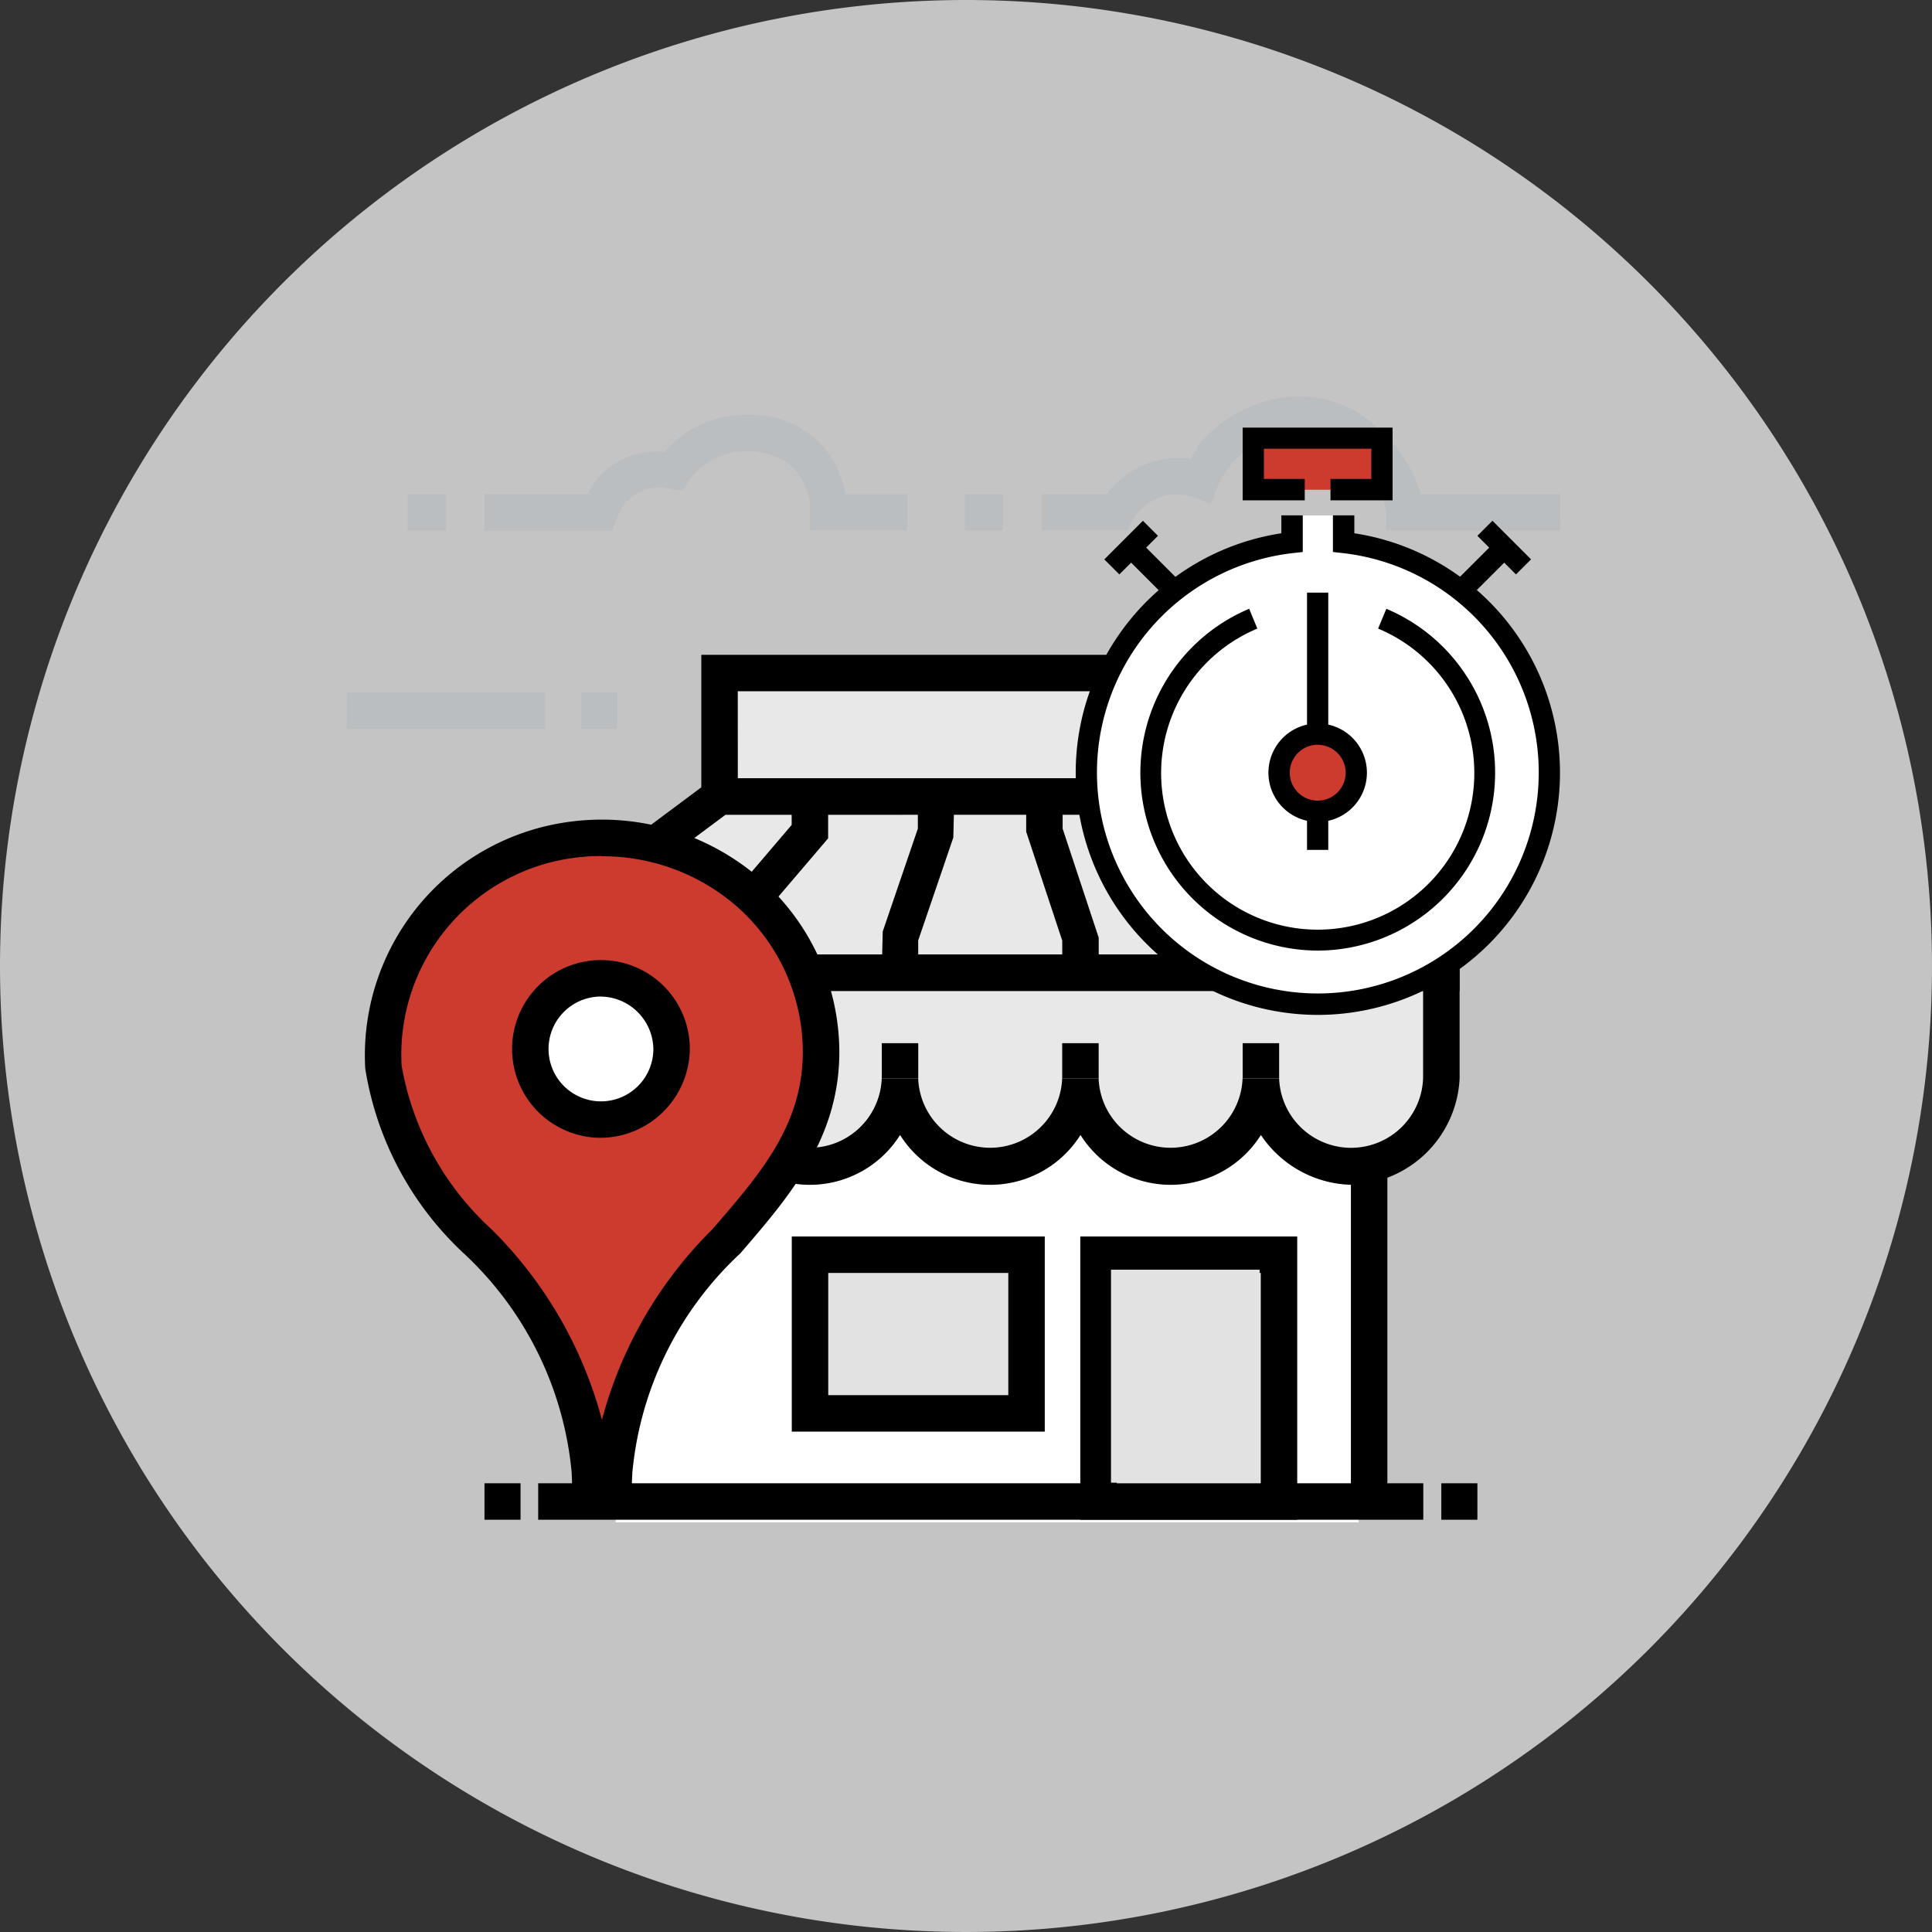 <svg xmlns="http://www.w3.org/2000/svg" width="39" height="39" viewBox="0 0 39 39">
  <rect x="0" y="0" width="39" height="39" fill="#333333" stroke="none"/>
  <g id="icontiempoentrega" transform="translate(-439 -870)">
    <path id="Trazado_3140" data-name="Trazado 3140" d="M19.5,0A19.5,19.5,0,1,1,0,19.5,19.5,19.5,0,0,1,19.5,0Z" transform="translate(439 870)" fill="rgba(221,221,221,0.85)"/>
    <g id="Grupo_13589" data-name="Grupo 13589" transform="translate(-0.573 -0.27)">
      <rect id="Rectángulo_4753" data-name="Rectángulo 4753" width="15" height="10" transform="translate(452 891)" fill="#fff"/>
      <rect id="Rectángulo_4752" data-name="Rectángulo 4752" width="11" height="6" transform="translate(453.6 886.4)" fill="#e8e8e9"/>
      <g id="Grupo_13588" data-name="Grupo 13588" transform="translate(-41.229 55.344)">
        <g id="Grupo_10643" data-name="Grupo 10643" transform="translate(489.032 822.926)">
          <g id="Grupo_10642" data-name="Grupo 10642" transform="translate(0 0)">
            <g id="Grupo_10613" data-name="Grupo 10613" transform="translate(2.634 21.942)">
              <rect id="Rectángulo_4572" data-name="Rectángulo 4572" width="17.867" height="0.736"/>
            </g>
            <g id="Grupo_10614" data-name="Grupo 10614" transform="translate(15.034 8.076)">
              <path id="Trazado_7491" data-name="Trazado 7491" d="M133.8,253.946h-.736v-.576l-1.821-2.135v-.847h.736v.576L133.8,253.1Z" transform="translate(-131.239 -250.387)"/>
            </g>
            <g id="Grupo_10615" data-name="Grupo 10615" transform="translate(12.484 8.076)">
              <path id="Trazado_7492" data-name="Trazado 7492" d="M128.766,253.946h-.736V253.3l-.728-2.2v-.712h.736v.651l.728,2.2Z" transform="translate(-127.301 -250.387)"/>
            </g>
            <g id="Grupo_10616" data-name="Grupo 10616" transform="translate(5.927 8.076)">
              <path id="Trazado_7493" data-name="Trazado 7493" d="M117.913,253.946h-.736V253.1L119,250.963v-.576h.736v.847l-1.821,2.135Z" transform="translate(-117.176 -250.387)"/>
            </g>
            <g id="Grupo_10617" data-name="Grupo 10617" transform="translate(9.57 8.076)">
              <path id="Trazado_7494" data-name="Trazado 7494" d="M123.538,253.946H122.8l.02-.831.709-2.077v-.651h.736l-.02.831-.709,2.077Z" transform="translate(-122.801 -250.387)"/>
            </g>
            <g id="Grupo_10618" data-name="Grupo 10618" transform="translate(19.04 11.99)">
              <rect id="Rectángulo_4573" data-name="Rectángulo 4573" width="0.736" height="10.32"/>
            </g>
            <g id="Grupo_10619" data-name="Grupo 10619" transform="translate(3.378 11.99)">
              <rect id="Rectángulo_4574" data-name="Rectángulo 4574" width="0.736" height="10.32"/>
            </g>
            <g id="Grupo_10620" data-name="Grupo 10620" transform="translate(5.927 5.217)">
              <rect id="Rectángulo_4575" data-name="Rectángulo 4575" width="10.927" height="2.491" transform="translate(0.368 0.368)" fill="#e8e8e9"/>
              <path id="Trazado_7495" data-name="Trazado 7495" d="M128.84,249.2H117.176v-3.227H128.84Zm-10.927-.736H128.1v-1.755H117.912Z" transform="translate(-117.176 -245.972)"/>
            </g>
            <g id="Grupo_10621" data-name="Grupo 10621" transform="translate(2.285 11.266)">
              <path id="Trazado_7496" data-name="Trazado 7496" d="M112.12,255.883v2.135a1.822,1.822,0,0,0,3.642,0,1.822,1.822,0,0,0,3.642,0,1.822,1.822,0,0,0,3.642,0,1.822,1.822,0,0,0,3.642,0,1.822,1.822,0,0,0,3.642,0v-2.135Z" transform="translate(-111.752 -255.515)" fill="#e8e8e9"/>
              <path id="Trazado_7497" data-name="Trazado 7497" d="M128.31,259.965a2.262,2.262,0,0,1-1.821-1.006,2.151,2.151,0,0,1-3.642,0,2.151,2.151,0,0,1-3.642,0,2.151,2.151,0,0,1-3.642,0,2.176,2.176,0,0,1-4.011-1.141v-2.5H130.5v2.5A2.254,2.254,0,0,1,128.31,259.965Zm-2.189-2.147h.736a1.454,1.454,0,0,0,2.906,0V256.05H112.287v1.767a1.454,1.454,0,0,0,2.906,0h.736a1.454,1.454,0,0,0,2.906,0h.736a1.454,1.454,0,0,0,2.906,0h.736a1.454,1.454,0,0,0,2.906,0Z" transform="translate(-111.551 -255.314)"/>
            </g>
            <g id="Grupo_10622" data-name="Grupo 10622" transform="translate(2.285 7.708)">
              <path id="Trazado_7498" data-name="Trazado 7498" d="M130.5,254.114H111.551V252.72l3.889-2.9h11.172l3.888,2.9Zm-18.212-.736h17.476v-.288l-3.4-2.534H115.684l-3.4,2.534Z" transform="translate(-111.551 -249.819)"/>
            </g>
            <g id="Grupo_10623" data-name="Grupo 10623" transform="translate(5.927 13.058)">
              <rect id="Rectángulo_4576" data-name="Rectángulo 4576" width="0.736" height="0.712"/>
            </g>
            <g id="Grupo_10624" data-name="Grupo 10624" transform="translate(9.57 13.058)">
              <rect id="Rectángulo_4577" data-name="Rectángulo 4577" width="0.736" height="0.712"/>
            </g>
            <g id="Grupo_10625" data-name="Grupo 10625" transform="translate(13.212 13.058)">
              <rect id="Rectángulo_4578" data-name="Rectángulo 4578" width="0.736" height="0.712"/>
            </g>
            <g id="Grupo_10626" data-name="Grupo 10626" transform="translate(16.855 13.058)">
              <rect id="Rectángulo_4579" data-name="Rectángulo 4579" width="0.736" height="0.712"/>
            </g>
            <g id="Grupo_10627" data-name="Grupo 10627" transform="translate(13.577 16.96)">
              <rect id="Rectángulo_4580" data-name="Rectángulo 4580" width="3.642" height="4.982" transform="translate(0.368 0.368)" fill="#e8e8e9"/>
              <path id="Trazado_7499" data-name="Trazado 7499" d="M133.368,269.825h-4.379v-5.718h4.379Zm-3.642-.736h2.906v-4.246h-2.906Z" transform="translate(-128.989 -264.107)"/>
            </g>
            <g id="Grupo_10628" data-name="Grupo 10628" transform="translate(7.749 16.96)">
              <rect id="Rectángulo_4581" data-name="Rectángulo 4581" width="4.371" height="3.203" transform="translate(0.368 0.368)" fill="#e2e2e2"/>
              <path id="Trazado_7500" data-name="Trazado 7500" d="M125.1,268.046h-5.107v-3.939H125.1Zm-4.371-.736h3.635v-2.467h-3.635Z" transform="translate(-119.989 -264.107)"/>
            </g>
            <g id="Grupo_10629" data-name="Grupo 10629" transform="translate(20.865 21.942)">
              <rect id="Rectángulo_4582" data-name="Rectángulo 4582" width="0.728" height="0.736"/>
            </g>
            <g id="Grupo_10630" data-name="Grupo 10630" transform="translate(1.55 21.942)">
              <rect id="Rectángulo_4583" data-name="Rectángulo 4583" width="0.728" height="0.736"/>
            </g>
            <g id="Grupo_10641" data-name="Grupo 10641">
              <g id="Grupo_10631" data-name="Grupo 10631" transform="translate(1.551 0.381)">
                <path id="Trazado_7501" data-name="Trazado 7501" d="M118.947,240.832h-1.961l0-.365a1.162,1.162,0,0,0-1.31-1.225,1.309,1.309,0,0,0-1.135.585l-.122.2-.232-.027a.892.892,0,0,0-1.1.594l-.089.24h-2.572V240.1h2.077a1.543,1.543,0,0,1,1.552-.846,2.067,2.067,0,0,1,1.627-.745,1.876,1.876,0,0,1,2.017,1.59h1.257Z" transform="translate(-110.418 -238.505)" fill="#bbbec1"/>
              </g>
              <g id="Grupo_10635" data-name="Grupo 10635" transform="translate(0 1.972)">
                <rect id="Rectángulo_4587" data-name="Rectángulo 4587" width="0.776" height="0.736" fill="#bbbec1"/>
              </g>
              <g id="Grupo_10636" data-name="Grupo 10636" transform="translate(12.794 0.004)">
                <path id="Trazado_7502" data-name="Trazado 7502" d="M138.249,240.627h-3.5v-.367a1.987,1.987,0,0,0-1.765-1.6,1.782,1.782,0,0,0-1.653,1.094l-.134.335-.337-.128a1.02,1.02,0,0,0-1.245.474l-.1.192h-1.731v-.736h1.314a1.791,1.791,0,0,1,1.7-.71,2.539,2.539,0,0,1,2.191-1.257,2.773,2.773,0,0,1,2.448,1.967h2.816Z" transform="translate(-127.781 -237.923)" fill="#bbbec1"/>
              </g>
              <g id="Grupo_10637" data-name="Grupo 10637" transform="translate(11.244 1.972)">
                <rect id="Rectángulo_4588" data-name="Rectángulo 4588" width="0.775" height="0.736" fill="#bbbec1"/>
              </g>
              <g id="Grupo_10638" data-name="Grupo 10638" transform="translate(1.551 0.379)">
                <path id="Trazado_7503" data-name="Trazado 7503" d="M112.99,240.83h-2.572v-.736h2.077a1.546,1.546,0,0,1,1.555-.846,2.217,2.217,0,0,1,2.629-.536l-.287.679a1.459,1.459,0,0,0-1.853.433l-.122.2-.232-.027a.892.892,0,0,0-1.1.594Z" transform="translate(-110.418 -238.501)" fill="#bbbec1"/>
              </g>
              <g id="Grupo_10639" data-name="Grupo 10639" transform="translate(15.93)">
                <path id="Trazado_7504" data-name="Trazado 7504" d="M139.948,240.624h-3.5v-.367a1.9,1.9,0,0,0-.648-1.129,1.573,1.573,0,0,0-1.09-.473,2.018,2.018,0,0,0-1.537.767l-.55-.489a2.739,2.739,0,0,1,2.036-1.013,2.217,2.217,0,0,1,1.643.67,2.929,2.929,0,0,1,.828,1.3h2.817Z" transform="translate(-132.623 -237.916)" fill="#bbbec1"/>
              </g>
            </g>
          </g>
        </g>
        <g id="Grupo_13586" data-name="Grupo 13586" transform="translate(488.163 831.474)">
          <g id="Grupo_10524" data-name="Grupo 10524" transform="translate(0 0)">
            <path id="Trazado_7441" data-name="Trazado 7441" d="M509.914,264.482c.161-4.1,4.18-5.119,4.18-8.476a4.42,4.42,0,1,0-8.834.308c.236,3.117,4.012,4.2,4.168,8.168Z" transform="translate(-504.881 -251.317)" fill="#cd3b2e"/>
            <path id="Trazado_7442" data-name="Trazado 7442" d="M510.068,264.649h-1.194l-.014-.354a6.908,6.908,0,0,0-2.177-4.424,6.487,6.487,0,0,1-1.99-3.731,4.755,4.755,0,0,1,4.161-4.987,4.872,4.872,0,0,1,3.83,1.172,4.652,4.652,0,0,1,1.579,3.479c0,1.752-1.018,2.929-2,4.067a6.912,6.912,0,0,0-2.178,4.424Zm-.607-12.8a4.218,4.218,0,0,0-.518.032,4.009,4.009,0,0,0-3.516,4.2,5.844,5.844,0,0,0,1.812,3.3,8.468,8.468,0,0,1,2.232,3.85,8.476,8.476,0,0,1,2.232-3.85c.978-1.131,1.823-2.107,1.823-3.585a3.917,3.917,0,0,0-1.331-2.928A4.121,4.121,0,0,0,509.462,251.854Z" transform="translate(-504.681 -251.117)"/>
          </g>
          <g id="Grupo_10525" data-name="Grupo 10525" transform="translate(2.914 2.832)">
            <ellipse id="Elipse_886" data-name="Elipse 886" cx="1.457" cy="1.426" rx="1.457" ry="1.426" transform="translate(0.368 0.368)" fill="#fff"/>
            <path id="Trazado_7443" data-name="Trazado 7443" d="M511.005,259.079a1.794,1.794,0,1,1,1.825-1.794A1.812,1.812,0,0,1,511.005,259.079Zm0-2.851a1.058,1.058,0,1,0,1.089,1.057A1.075,1.075,0,0,0,511.005,256.228Z" transform="translate(-509.18 -255.491)"/>
          </g>
        </g>
        <g id="Grupo_13588-2" data-name="Grupo 13588" transform="translate(487.802 828.905)">
          <g id="Grupo_10513" data-name="Grupo 10513" transform="translate(0 0)">
            <rect id="Rectángulo_4513" data-name="Rectángulo 4513" width="4.007" height="0.736" fill="#bbbec1"/>
          </g>
          <g id="Grupo_10529" data-name="Grupo 10529" transform="translate(4.735 0)">
            <rect id="Rectángulo_4524" data-name="Rectángulo 4524" width="0.728" height="0.736" fill="#bbbec1"/>
          </g>
        </g>
        <g id="Grupo_11268" data-name="Grupo 11268" transform="translate(502.513 823.558)">
          <g id="Grupo_8963" data-name="Grupo 8963" transform="translate(0 0)">
            <g id="Grupo_8953" data-name="Grupo 8953" transform="translate(0 1.772)">
              <path id="Trazado_6411" data-name="Trazado 6411" d="M526.824,148.134v.549a4.674,4.674,0,1,0,1.039,0v-.549" transform="translate(-522.455 -148.133)" fill="#fff"/>
              <path id="Trazado_6412" data-name="Trazado 6412" d="M527,158.215a4.889,4.889,0,0,1-.734-9.722v-.362h.432v.74l-.191.021a4.459,4.459,0,1,0,.991,0l-.191-.021v-.74h.432v.362a4.889,4.889,0,0,1-.734,9.722Z" transform="translate(-522.111 -148.132)"/>
            </g>
            <g id="Grupo_8954" data-name="Grupo 8954" transform="translate(1.297 3.653)">
              <path id="Trazado_6413" data-name="Trazado 6413" d="M529.085,159.94a3.591,3.591,0,0,1-1.383-6.9l.165.4a3.161,3.161,0,1,0,2.438,0l.166-.4a3.591,3.591,0,0,1-1.385,6.9Z" transform="translate(-525.494 -153.036)"/>
            </g>
            <g id="Grupo_8955" data-name="Grupo 8955" transform="translate(3.374)">
              <path id="Trazado_6414" data-name="Trazado 6414" d="M532.511,145.109h-1.039V144.07h2.6v1.039H533.03" transform="translate(-531.257 -143.855)" fill="#cd3b2e"/>
              <path id="Trazado_6415" data-name="Trazado 6415" d="M533.938,144.979h-1.253v-.432h.824v-.61h-2.168v.61h.824v.432h-1.253v-1.468h3.026Z" transform="translate(-530.912 -143.511)"/>
            </g>
            <g id="Grupo_8956" data-name="Grupo 8956" transform="translate(3.894 5.973)">
              <circle id="Elipse_771" data-name="Elipse 771" cx="0.779" cy="0.779" r="0.779" transform="translate(0.215 0.215)" fill="#cd3b2e"/>
              <path id="Trazado_6416" data-name="Trazado 6416" d="M533.261,161.073a.994.994,0,1,1,.994-.994A.994.994,0,0,1,533.261,161.073Zm0-1.558a.564.564,0,1,0,.565.565A.564.564,0,0,0,533.261,159.516Z" transform="translate(-532.267 -159.086)"/>
            </g>
            <g id="Grupo_8957" data-name="Grupo 8957" transform="translate(4.673 3.331)">
              <rect id="Rectángulo_3778" data-name="Rectángulo 3778" width="0.429" height="2.857"/>
            </g>
            <g id="Grupo_8958" data-name="Grupo 8958" transform="translate(4.673 7.745)">
              <rect id="Rectángulo_3779" data-name="Rectángulo 3779" width="0.429" height="0.779"/>
            </g>
            <g id="Grupo_8959" data-name="Grupo 8959" transform="translate(8.112 1.88)">
              <rect id="Rectángulo_3780" data-name="Rectángulo 3780" width="0.43" height="1.102" transform="translate(0 0.304) rotate(-44.987)"/>
            </g>
            <g id="Grupo_8960" data-name="Grupo 8960" transform="translate(7.592 2.401)">
              <rect id="Rectángulo_3781" data-name="Rectángulo 3781" width="1.102" height="0.429" transform="translate(0 0.779) rotate(-44.967)"/>
            </g>
            <g id="Grupo_8961" data-name="Grupo 8961" transform="translate(0.581 1.881)">
              <rect id="Rectángulo_3782" data-name="Rectángulo 3782" width="1.102" height="0.429" transform="translate(0 0.779) rotate(-45)"/>
            </g>
            <g id="Grupo_8962" data-name="Grupo 8962" transform="translate(1.1 2.4)">
              <rect id="Rectángulo_3783" data-name="Rectángulo 3783" width="0.429" height="1.102" transform="matrix(0.707, -0.707, 0.707, 0.707, 0, 0.303)"/>
            </g>
          </g>
        </g>
      </g>
      <rect id="Rectángulo_4751" data-name="Rectángulo 4751" width="3" height="4.3" transform="translate(462 895.9)" fill="#e2e2e2"/>
    </g>
  </g>
</svg>
